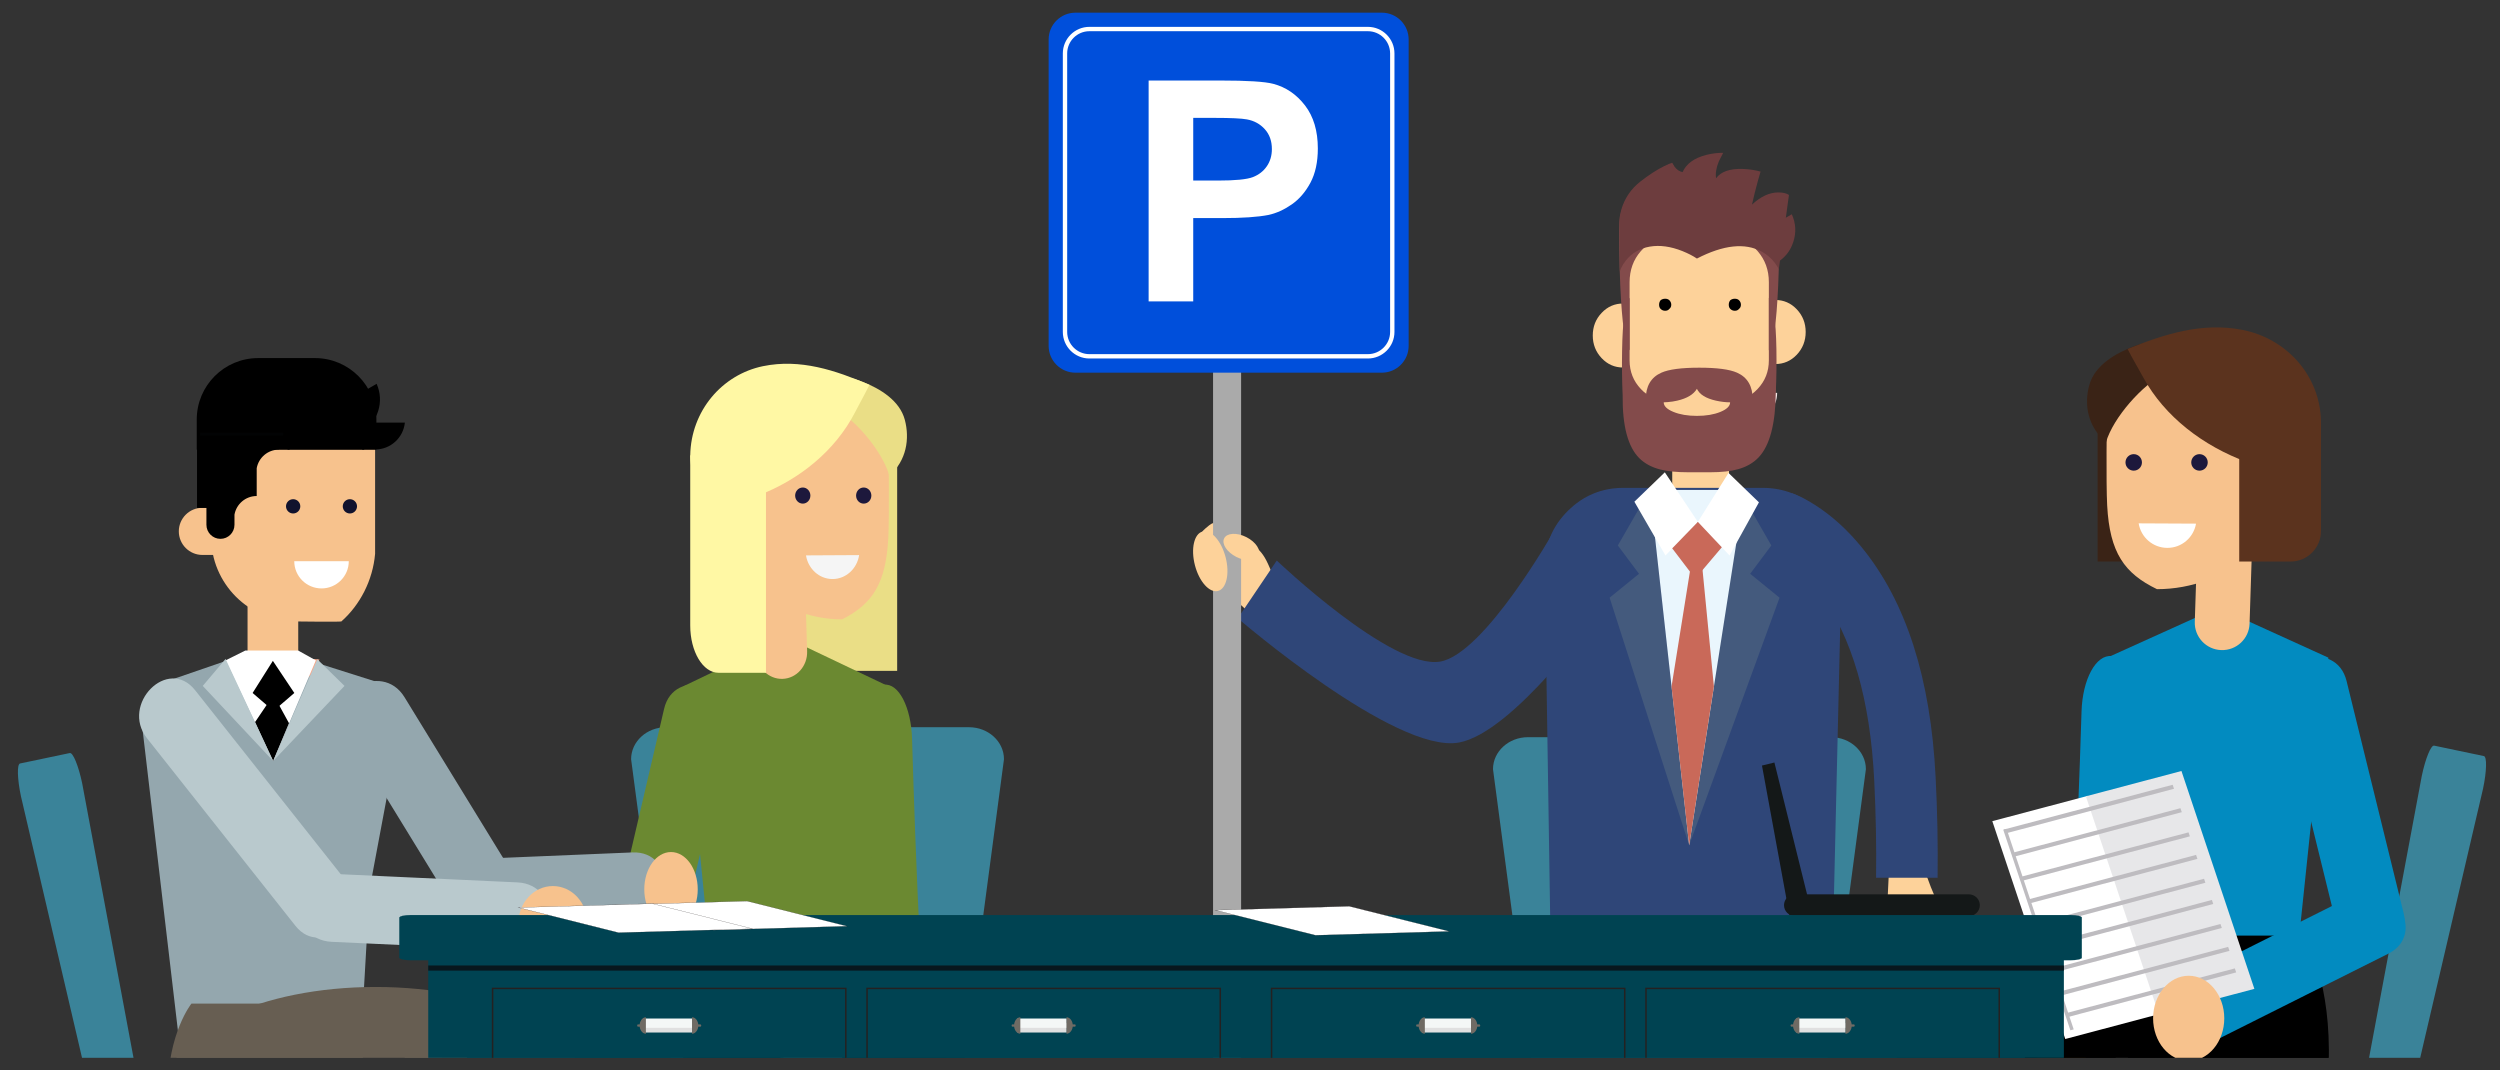 <?xml version="1.0" encoding="utf-8"?>
<!-- Generator: Adobe Illustrator 15.1.0, SVG Export Plug-In . SVG Version: 6.00 Build 0)  -->
<!DOCTYPE svg PUBLIC "-//W3C//DTD SVG 1.1//EN" "http://www.w3.org/Graphics/SVG/1.1/DTD/svg11.dtd">
<svg version="1.1" id="Layer_1" xmlns="http://www.w3.org/2000/svg" xmlns:xlink="http://www.w3.org/1999/xlink" x="0px" y="0px"
	 width="1149px" height="492px" viewBox="0 0 1149 492" enable-background="new 0 0 1149 492" xml:space="preserve">
<rect x="0" y="0" width="1149" height="492" fill="#333333" stroke="none"/>
<g>
	<defs>
		<rect id="SVGID_1_" x="-39.429" y="-10" width="1200.041" height="496.17"/>
	</defs>
	<clipPath id="SVGID_2_">
		<use xlink:href="#SVGID_1_"  overflow="visible"/>
	</clipPath>
	<g clip-path="url(#SVGID_2_)">
		<g>
			<path fill="#5A6D77" d="M696.045,692.016c-0.587-7.308-6.71-13.062-14.169-13.062c-7.465,0-13.584,5.754-14.162,13.062H696.045z"
				/>
			<g>
				<rect x="694.097" y="537.951" fill="#5A6D77" width="159.568" height="9.955"/>
				<path fill="#3A8399" d="M861.189,529.656c0,4.578-4.29,8.295-9.563,8.295H694.637c-5.291,0-9.571-3.717-9.571-8.295l0,0
					c0-4.582,4.28-8.288,9.571-8.288h156.989C856.899,521.368,861.189,525.074,861.189,529.656L861.189,529.656z"/>
				<path fill="#5A6D77" d="M690.542,686.112c-0.483,3.074-3.355,5.184-6.437,4.703l0,0c-3.066-0.471-5.161-3.345-4.696-6.424
					l21.085-136.698c0.474-3.069,3.359-5.174,6.419-4.7l0,0c3.072,0.474,5.184,3.348,4.692,6.418L690.542,686.112z"/>
				<path fill="#5A6D77" d="M853.203,686.112c0.474,3.074,3.35,5.184,6.423,4.703l0,0c3.065-0.471,5.177-3.345,4.699-6.424
					l-21.09-136.698c-0.463-3.069-3.348-5.174-6.411-4.7l0,0c-3.088,0.474-5.196,3.348-4.709,6.418L853.203,686.112z"/>
			</g>
			<path fill="#5A6D77" d="M846.221,692.016c0.587-7.308,6.702-13.062,14.162-13.062c7.457,0,13.577,5.754,14.167,13.062H846.221z"
				/>
			<path fill="#3A8399" d="M841.473,338.812h-69.518h-0.178h-69.513c-8.877,0-16.082,6.583-16.082,14.713l20.284,152.87
				c0,8.118,7.207,14.694,16.088,14.694h49.223h0.178h49.226c8.891,0,16.081-6.576,16.081-14.694l20.304-152.87
				C857.565,345.395,850.361,338.812,841.473,338.812z"/>
		</g>
		<g>
			<rect x="712.737" y="439.537" fill-rule="evenodd" clip-rule="evenodd" fill="#445A7D" width="129.48" height="26.273"/>
			<path fill-rule="evenodd" clip-rule="evenodd" d="M825.831,586.07c2.018,2.155,2.988,4.736,2.907,7.734l-0.929,76.785
				c-0.076,2.998-1.123,5.58-3.144,7.733c-2.018,2.079-4.458,3.118-7.324,3.118c-2.873-0.078-5.28-1.197-7.218-3.349
				c-2.018-2.153-3.024-4.733-3.024-7.735l1.046-76.781c0-3.001,1.049-5.545,3.146-7.62c2.012-2.155,4.457-3.232,7.325-3.232
				C821.489,582.801,823.894,583.918,825.831,586.07z"/>
			<path fill-rule="evenodd" clip-rule="evenodd" fill="#445A7D" d="M833.413,395.676l-3.378,263.943l-40.368-0.461l3.377-263.948
				c0.075-4.849,1.744-8.965,5.002-12.352c3.259-3.391,7.133-5.043,11.637-4.964l7.442,0.113c4.577,0.076,8.454,1.847,11.637,5.311
				C831.939,386.785,833.49,390.903,833.413,395.676z"/>
			<path fill-rule="evenodd" clip-rule="evenodd" fill="#F7A485" d="M762.796,225.83c6.668-0.617,12.875-0.923,18.612-0.923
				l21.64,1.155c-1.395,4.229-3.916,7.694-7.56,10.388c-3.724,2.695-7.875,4.045-12.453,4.045c-4.729,0-8.955-1.384-12.68-4.156
				C766.709,233.641,764.192,230.141,762.796,225.83z"/>
			<path fill-rule="evenodd" clip-rule="evenodd" fill="#3F5272" d="M729.056,350.759h104.592v50.228
				c0,8.696-3.103,16.124-9.309,22.285c-6.204,6.158-13.69,9.232-22.455,9.232h-41.068c-8.764,0-16.248-3.074-22.456-9.232
				c-6.205-6.161-9.304-13.589-9.304-22.285V350.759z"/>
			<path fill-rule="evenodd" clip-rule="evenodd" fill="#445A7D" d="M755.23,432.046c-7.52-1.308-13.723-4.853-18.612-10.624
				c-5.045-5.928-7.563-12.736-7.563-20.436v-50.228h52.353v50.228c0,7.699-2.48,14.508-7.44,20.436
				C768.995,427.193,762.756,430.738,755.23,432.046z"/>
			<g>
				<g>
					<path fill-rule="evenodd" clip-rule="evenodd" fill="#F7A485" d="M781.408,175.144c3.258,0,6.048,1.151,8.375,3.463
						c2.253,2.23,3.377,4.962,3.377,8.197v39.259l-4.771,11.777l-18.847-11.777v-39.259c0-3.235,1.161-5.967,3.486-8.197
						C775.281,176.295,778.072,175.144,781.408,175.144z"/>
				</g>
			</g>
			<g>
				<path fill-rule="evenodd" clip-rule="evenodd" fill="#10122D" d="M817.244,158.515c-0.933,0-1.71-0.31-2.33-0.922
					c-0.699-0.693-1.043-1.504-1.043-2.424c0-0.925,0.344-1.691,1.043-2.313c0.62-0.612,1.397-0.921,2.33-0.921
					c0.931,0,1.745,0.309,2.441,0.921c0.619,0.622,0.929,1.389,0.929,2.313c0,0.92-0.31,1.73-0.929,2.424
					C818.989,158.205,818.175,158.515,817.244,158.515z"/>
				<path fill-rule="evenodd" clip-rule="evenodd" fill="#10122D" d="M790.832,158.515c-0.931,0-1.705-0.31-2.327-0.922
					c-0.702-0.693-1.049-1.504-1.049-2.424c0-0.925,0.347-1.691,1.049-2.313c0.622-0.612,1.396-0.921,2.327-0.921
					c0.933,0,1.705,0.309,2.328,0.921c0.618,0.622,0.932,1.389,0.932,2.313c0,0.92-0.313,1.73-0.932,2.424
					C792.537,158.205,791.765,158.515,790.832,158.515z"/>
			</g>
			<path fill-rule="evenodd" clip-rule="evenodd" fill="#F4E6E6" d="M816.776,180.567c0,3.468-1.242,6.431-3.727,8.891
				c-2.477,2.466-5.504,3.696-9.072,3.696c-3.491,0-6.474-1.23-8.957-3.696c-2.483-2.46-3.723-5.423-3.723-8.891H816.776z"/>
			<path fill-rule="evenodd" clip-rule="evenodd" d="M757.274,585.377c1.936,2.234,2.83,4.85,2.671,7.853
				c-1.547,34.021-2.828,59.538-3.838,76.553c-0.151,3.002-1.319,5.495-3.485,7.503c-2.099,2-4.578,2.926-7.451,2.771
				c-2.865-0.153-5.233-1.348-7.093-3.578c-1.865-2.235-2.72-4.85-2.564-7.854c1.247-21.32,2.486-46.762,3.73-76.316
				c0.148-2.93,1.274-5.43,3.367-7.507c2.172-1.999,4.656-2.961,7.446-2.887C752.929,582.07,755.335,583.224,757.274,585.377z"/>
			<path fill-rule="evenodd" clip-rule="evenodd" fill="#445A7D" d="M770.005,395.788c-2.328,102.227-5.463,190.052-9.422,263.484
				l-40.254-2.194c3.877-73.2,6.983-160.568,9.31-262.1c0.156-4.77,1.858-8.812,5.114-12.12c3.257-3.391,7.176-5.043,11.753-4.964
				l7.328,0.113c4.577,0.158,8.455,1.962,11.634,5.426C768.648,386.899,770.161,391.018,770.005,395.788z"/>
			<path fill-rule="evenodd" clip-rule="evenodd" fill="none" stroke="#1B181D" stroke-width="1.35" d="M745.226,358.838v16.977
				c0,4.466-1.589,8.236-4.771,11.314c-3.102,3.158-6.899,4.73-11.398,4.73"/>
			
				<line fill-rule="evenodd" clip-rule="evenodd" fill="none" stroke="#1B181D" stroke-width="1.35" x1="729.056" y1="358.838" x2="833.647" y2="358.838"/>
			
				<line fill-rule="evenodd" clip-rule="evenodd" fill="none" stroke="#445A7D" stroke-width="1.35" x1="792.573" y1="439.204" x2="809.563" y2="439.549"/>
			<path fill-rule="evenodd" clip-rule="evenodd" fill="#6D3D3E" d="M803.738,109.906l19.776-11.431
				c1.863,4.154,2.095,8.391,0.696,12.7c-1.393,4.313-4.07,7.582-8.028,9.816L803.738,109.906z"/>
			<path fill-rule="evenodd" clip-rule="evenodd" fill="#FDD29A" d="M772.372,231.09c-2.544-2.539-3.814-5.598-3.814-9.17v-18.26
				h26.082v18.26c0,3.59-1.273,6.645-3.813,9.17c-2.545,2.522-5.624,3.788-9.242,3.788
				C777.984,234.878,774.917,233.612,772.372,231.09z"/>
			<path fill-rule="evenodd" clip-rule="evenodd" fill="#FDD29A" d="M745.978,139.494c3.84,0,7.117,1.437,9.834,4.306
				c2.712,2.864,4.077,6.331,4.077,10.402c0,4.05-1.365,7.522-4.077,10.405c-2.717,2.872-5.994,4.303-9.834,4.303
				c-3.858,0-7.149-1.431-9.86-4.303c-2.724-2.883-4.08-6.355-4.08-10.405c0-4.071,1.356-7.538,4.08-10.402
				C738.828,140.931,742.119,139.494,745.978,139.494z"/>
			<path fill-rule="evenodd" clip-rule="evenodd" fill="#FDD29A" d="M806.136,95.45c6.511,5.145,9.765,12.105,9.765,20.861v63.033
				c0,9.065-3.254,16.828-9.765,23.284c-6.502,6.439-14.325,9.658-23.461,9.658h-2.467c-9.117,0-16.929-3.219-23.437-9.658
				c-6.503-6.456-9.758-14.219-9.758-23.284v-63.033c0-8.756,3.255-15.716,9.758-20.861c6.11-4.842,13.924-7.263,23.437-7.263h2.467
				C792.192,88.187,800.009,90.608,806.136,95.45z"/>
			<path fill-rule="evenodd" clip-rule="evenodd" fill="#FDD29A" d="M825.815,142.172c2.713,2.888,4.073,6.353,4.073,10.408
				c0,4.066-1.36,7.547-4.073,10.435c-2.721,2.867-6.007,4.298-9.864,4.298c-3.843,0-7.122-1.431-9.837-4.298
				c-2.72-2.888-4.078-6.368-4.078-10.435c0-4.056,1.358-7.521,4.078-10.408c2.715-2.867,5.994-4.303,9.837-4.303
				C819.809,137.869,823.095,139.305,825.815,142.172z"/>
			<path fill-rule="evenodd" clip-rule="evenodd" fill="#834B4B" d="M748.96,165.639c0,5.119,1.729,9.506,5.192,13.16
				c3.443,3.643,7.586,5.462,12.43,5.462h28.758c4.846,0,8.988-1.819,12.435-5.462c3.46-3.654,5.191-8.041,5.191-13.16v-28.77
				c2.075,2.226,3.236,10.113,3.475,23.641c0.104,6.773,0.012,13.312-0.284,19.635c-0.118,14.628-2.76,24.655-7.912,30.081
				c-2.427,2.543-5.557,4.347-9.398,5.412c-3.339,0.941-7.598,1.414-12.77,1.414h-10.228c-5.223,0-9.504-0.428-12.844-1.289
				c-3.912-1.01-7.087-2.72-9.528-5.127c-5.274-5.202-7.845-14.835-7.708-28.895c-0.293-6.582-0.379-13.39-0.258-20.43
				c0.223-14.063,1.374-22.217,3.449-24.443V165.639z"/>
			<path fill-rule="evenodd" clip-rule="evenodd" fill="#834B4B" d="M803.023,94.933c3.895-0.533,6.548-0.744,7.966-0.644
				c2.322,0.168,4.001,1.064,5.036,2.677c1.181,1.841,1.768,4.877,1.768,9.12l-0.054,7.779c-0.085,6.25-0.249,12.088-0.494,17.514
				c-0.775,17.345-2.204,27.227-4.279,29.646v-31.316c0-5.584-1.731-10.359-5.191-14.323c-3.446-3.964-7.589-5.951-12.435-5.951
				h-28.758c-4.844,0-8.986,1.987-12.43,5.951c-3.463,3.963-5.192,8.739-5.192,14.323v31.316
				c-2.075-2.419-3.501-12.301-4.282-29.646c-0.244-5.425-0.409-11.264-0.491-17.514l-0.055-7.779c0-8.451,2.215-14.46,6.649-18.032
				c3.87-3.107,9.955-4.658,18.245-4.658l23.54,12.439C795.228,95.835,798.717,95.531,803.023,94.933z"/>
			<path fill-rule="evenodd" clip-rule="evenodd" fill="#834B4B" d="M763.576,171.282c3.42-1.529,9.216-2.294,17.388-2.294
				c8.166,0,13.96,0.765,17.386,2.294c4.795,2.124,7.193,6.23,7.193,12.309c0,6.716-2.398,12.447-7.193,17.182
				c-4.81,4.739-10.602,7.107-17.386,7.107s-12.579-2.368-17.388-7.107c-4.793-4.734-7.191-10.466-7.191-17.182
				C756.385,177.513,758.783,173.406,763.576,171.282z"/>
			<path fill-rule="evenodd" clip-rule="evenodd" fill="#FDD29A" d="M788.62,184.134c2.301,0.514,4.481,0.773,6.539,0.773
				c0,1.715-1.485,3.184-4.464,4.401c-2.979,1.225-6.577,1.83-10.796,1.83c-4.225,0-7.823-0.605-10.796-1.83
				c-2.977-1.218-4.465-2.687-4.465-4.401l1.87-0.104c1.518-0.117,2.972-0.344,4.358-0.669c4.482-1.032,7.493-2.843,9.032-5.435
				C781.123,181.291,784.031,183.102,788.62,184.134z"/>
			<path fill-rule="evenodd" clip-rule="evenodd" fill="#6D3D3E" d="M822.203,89.575l-4.672,34.234
				c-0.349-0.842-0.933-1.816-1.762-2.911c-1.663-2.199-3.686-3.95-6.076-5.258c-7.683-4.171-17.613-3.105-29.794,3.192
				c-1.784-1.217-4.018-2.366-6.697-3.447c-5.4-2.149-10.39-2.824-14.978-2.036c-4.566,0.787-8.235,2.929-11.003,6.415
				c-0.864,1.096-1.59,2.267-2.182,3.502c-0.273,0.613-0.475,1.125-0.596,1.519l-0.229-21.531c-0.124-1.94,0.186-4.223,0.93-6.853
				c1.509-5.255,4.448-9.593,8.826-13.006c3.854-3.011,7.448-5.336,10.769-6.983c1.664-0.84,2.935-1.377,3.818-1.6l1.088,1.855
				c1.003,1.309,2.225,2.124,3.66,2.448c1.696-3.845,5.31-6.481,10.847-7.904c2.771-0.708,5.377-1.022,7.815-0.958l-1.971,3.866
				c-1.228,3.019-1.657,5.624-1.274,7.805c2.198-3.041,6.264-4.465,12.198-4.279c2.959,0.104,5.704,0.509,8.227,1.212l-1.271,4.457
				c-1.004,3.656-1.896,7.228-2.67,10.716c4.051-3.744,8.094-5.61,12.144-5.591C819.375,88.44,820.996,88.819,822.203,89.575z"/>
			<path fill-rule="evenodd" clip-rule="evenodd" d="M767.232,141.967c-0.463,0.583-1.104,0.864-1.917,0.864
				c-0.813,0-1.511-0.281-2.101-0.864c-0.459-0.457-0.694-1.094-0.694-1.904c0-0.805,0.235-1.495,0.694-2.076
				c0.59-0.461,1.287-0.688,2.101-0.688c0.813,0,1.454,0.228,1.917,0.688c0.584,0.581,0.879,1.271,0.879,2.076
				C768.111,140.873,767.816,141.51,767.232,141.967z"/>
			<path fill-rule="evenodd" clip-rule="evenodd" d="M799.252,141.967c-0.465,0.583-1.106,0.864-1.916,0.864
				c-0.817,0-1.514-0.281-2.095-0.864c-0.467-0.457-0.699-1.094-0.699-1.904c0-0.805,0.232-1.495,0.699-2.076
				c0.581-0.461,1.277-0.688,2.095-0.688c0.81,0,1.451,0.228,1.916,0.688c0.586,0.581,0.875,1.271,0.875,2.076
				C800.127,140.873,799.838,141.51,799.252,141.967z"/>
			<path fill-rule="evenodd" clip-rule="evenodd" fill="#FDD29A" d="M868.141,400.623l-0.695,14.551
				c-0.155,4.389,0.541,7.62,2.095,9.697l0.696,1.042c2.173,2.844,3.683,6.002,4.537,9.465l0.698,2.658
				c0.387,1.384,1.319,2.461,2.792,3.228c1.396,0.771,2.909,0.966,4.539,0.581l1.862-0.464c1.627-0.384,3.215-1.23,4.77-2.536
				c1.476-1.311,2.479-2.697,3.021-4.157l2.56-7.158c0.465-1.466,0.548-3.119,0.232-4.964c-0.232-1.852-0.811-3.389-1.743-4.62
				l-3.487-4.618c-1.167-1.619-3.453-7.466-6.866-17.552L868.141,400.623z"/>
			<g>
				<path fill-rule="evenodd" clip-rule="evenodd" fill="#2F4678" d="M720.608,234.773c7.092-7.04,15.644-10.562,25.644-10.562
					h63.685c10.12,0,18.732,3.521,25.829,10.562c7.092,7.044,10.642,15.527,10.642,25.452l-4.196,180.154H712.754l-2.793-180.154
					C709.961,250.301,713.506,241.817,720.608,234.773z"/>
				<polygon fill-rule="evenodd" clip-rule="evenodd" fill="#445A7D" points="753.281,263.716 743.556,250.698 758.219,225.17 
					776.336,388.514 739.783,274.695 				"/>
				<polygon fill-rule="evenodd" clip-rule="evenodd" fill="#445A7D" points="804.376,263.716 817.875,274.695 776.336,388.514 
					799.438,225.17 814.101,250.698 				"/>
				<polygon fill-rule="evenodd" clip-rule="evenodd" fill="#EAF6FD" points="758.219,225.17 801.823,225.17 776.336,388.514 				
					"/>
				<polygon fill-rule="evenodd" clip-rule="evenodd" fill="#FFFFFF" points="765.157,217.077 780.336,239.864 765.448,255.305 
					751.161,230.588 				"/>
				<polygon fill-rule="evenodd" clip-rule="evenodd" fill="#FFFFFF" points="794.42,217.362 808.407,230.876 794.915,255.305 
					780.336,239.864 				"/>
				<polygon fill-rule="evenodd" clip-rule="evenodd" fill="#C96959" points="780.336,239.864 787.711,315.514 776.336,388.514 
					768.23,315.572 				"/>
				<polygon fill-rule="evenodd" clip-rule="evenodd" fill="#C96959" points="780.336,239.864 791.344,251.532 779.146,265.934 
					768.551,252.021 				"/>
				<g>
					<path fill-rule="evenodd" clip-rule="evenodd" fill="#2F4678" d="M834.115,232.045c-4.162-2.651-7.702-4.445-10.625-5.39
						l-8.943,26.591c1.881,0.73,4.171,2.076,6.884,4.034c5.395,3.899,10.418,9.031,15.065,15.413
						c14.765,20.261,23.07,48.951,24.906,86.076c0.754,15.401,1.036,30.287,0.843,44.65h28.275
						c0.193-15.073-0.105-30.407-0.898-46.004c-2.266-45.784-13.653-81.152-34.167-106.099
						C848.932,243.363,841.819,236.943,834.115,232.045z"/>
				</g>
			</g>
			<path fill-rule="evenodd" clip-rule="evenodd" d="M711.474,673.127l0.229,20.094h47.818v-18.938c0-2.771-1.009-5.156-3.024-7.16
				c-2.018-1.999-4.424-3.001-7.215-3.001h-27.69c-0.311,2.54-1.434,4.699-3.376,6.469
				C716.355,672.279,714.106,673.127,711.474,673.127z"/>
			<path fill-rule="evenodd" clip-rule="evenodd" d="M697.619,686.062v7.159h31.764v-7.159c0-3.542-1.283-6.581-3.842-9.125
				c-2.484-2.54-5.505-3.81-9.07-3.81h-5.818c-3.646,0-6.711,1.27-9.193,3.81C698.899,679.48,697.619,682.52,697.619,686.062z"/>
			<path fill-rule="evenodd" clip-rule="evenodd" d="M750.215,677.055c-2.486,2.465-3.729,5.465-3.729,9.007v7.159h13.035v-18.938
				l-0.117-1.155C755.839,673.21,752.773,674.517,750.215,677.055z"/>
			<path fill-rule="evenodd" clip-rule="evenodd" d="M740.094,664.815v-2.312c0-1.613-0.624-3.003-1.864-4.151
				c-1.166-1.234-2.558-1.849-4.193-1.849h-6.395c-1.707,0-3.141,0.614-4.304,1.849c-1.163,1.148-1.746,2.538-1.746,4.151v2.312
				H740.094z"/>
			<rect x="695.767" y="686.522" fill-rule="evenodd" clip-rule="evenodd" width="63.755" height="6.698"/>
			<path fill-rule="evenodd" clip-rule="evenodd" d="M818.507,664.121h-27.693c-0.23,2.54-1.316,4.699-3.254,6.469
				c-1.942,1.689-4.229,2.537-6.86,2.537l0.229,20.094h47.814v-18.938c0-2.771-1.01-5.156-3.021-7.16
				C823.782,665.123,821.377,664.121,818.507,664.121z"/>
			<path fill-rule="evenodd" clip-rule="evenodd" d="M764.986,686.062v7.159h31.88v-7.159c0-3.542-1.278-6.581-3.84-9.125
				c-2.56-2.54-5.621-3.81-9.19-3.81h-5.819c-3.645,0-6.707,1.27-9.19,3.81C766.266,679.48,764.986,682.52,764.986,686.062z"/>
			<path fill-rule="evenodd" clip-rule="evenodd" d="M828.63,673.127c-3.57,0.083-6.635,1.39-9.195,3.928
				c-2.479,2.465-3.722,5.465-3.722,9.007v7.159h13.03v-18.938L828.63,673.127z"/>
			<path fill-rule="evenodd" clip-rule="evenodd" d="M809.313,664.815v-2.312c0-1.613-0.577-3.003-1.74-4.151
				c-1.166-1.234-2.603-1.849-4.309-1.849h-6.398c-1.625,0-3.065,0.614-4.306,1.849c-1.164,1.148-1.747,2.538-1.747,4.151v2.312
				H809.313z"/>
			<rect x="764.986" y="686.522" fill-rule="evenodd" clip-rule="evenodd" width="63.757" height="6.698"/>
			
				<line fill-rule="evenodd" clip-rule="evenodd" stroke="#030305" stroke-width="1.35" stroke-linecap="round" x1="800.127" y1="666.544" x2="791.048" y2="666.544"/>
			
				<line fill-rule="evenodd" clip-rule="evenodd" stroke="#030305" stroke-width="1.35" stroke-linecap="round" x1="796.866" y1="671.512" x2="787.79" y2="671.512"/>
			
				<line fill-rule="evenodd" clip-rule="evenodd" stroke="#030305" stroke-width="1.35" stroke-linecap="round" x1="730.088" y1="666.544" x2="721.01" y2="666.544"/>
			
				<line fill-rule="evenodd" clip-rule="evenodd" stroke="#030305" stroke-width="1.35" stroke-linecap="round" x1="726.831" y1="671.512" x2="717.75" y2="671.512"/>
			<g>
				<path fill-rule="evenodd" clip-rule="evenodd" fill="#FDD29A" d="M588.826,272.836l-6.099-13.772
					c-1.897-4.127-4.063-6.793-6.511-8.003l-1.149-0.64c-3.386-1.635-6.298-3.855-8.721-6.669l-1.899-2.13
					c-1.018-1.098-2.405-1.664-4.165-1.702c-1.688-0.068-3.217,0.446-4.593,1.553l-1.557,1.289c-1.375,1.099-2.494,2.616-3.361,4.54
					c-0.797,1.889-1.109,3.634-0.95,5.238l0.898,7.792c0.23,1.568,0.933,3.136,2.083,4.7c1.082,1.602,2.351,2.755,3.809,3.463
					l5.477,2.663c1.859,0.964,6.757,5.315,14.701,13.07L588.826,272.836z"/>
				<path fill-rule="evenodd" clip-rule="evenodd" fill="#2F4678" d="M568.896,284.169L586.8,257.63
					c0,0,52.774,50.309,75.128,46.431c20.477-3.547,52.545-60.502,52.545-60.502l20.153,38.343c0,0-39.091,54.874-64.148,59.38
					C641.298,346.528,568.896,284.169,568.896,284.169z"/>
			</g>
			<rect x="557.521" y="82.823" fill-rule="evenodd" clip-rule="evenodd" fill="#AAAAAA" width="12.892" height="409.944"/>
			
				<ellipse transform="matrix(0.892 0.452 -0.452 0.892 175.528 -230.798)" fill-rule="evenodd" clip-rule="evenodd" fill="#FDD29A" cx="570.325" cy="251.601" rx="8.865" ry="5.103"/>
			
				<ellipse transform="matrix(0.968 -0.251 0.251 0.968 -46.934 147.925)" fill-rule="evenodd" clip-rule="evenodd" fill="#FDD29A" cx="556.24" cy="257.893" rx="7.289" ry="14.109"/>
			<g>
				<g>
					<path fill-rule="evenodd" clip-rule="evenodd" fill="#004FDB" d="M647.414,158.952c0,6.813-5.521,12.334-12.332,12.334H494.286
						c-6.811,0-12.333-5.521-12.333-12.334V18.157c0-6.812,5.521-12.333,12.333-12.333h140.796c6.811,0,12.332,5.521,12.332,12.333
						V158.952z"/>
				</g>
				<g>
					<path fill="#FFFFFF" d="M628.682,164.764H500.685c-6.733,0-12.21-5.477-12.21-12.209V24.556c0-6.733,5.478-12.211,12.21-12.211
						h127.997c6.733,0,12.212,5.478,12.212,12.211v127.999C640.894,159.287,635.415,164.764,628.682,164.764z M500.685,14.345
						c-5.63,0-10.21,4.581-10.21,10.211v127.999c0,5.629,4.581,10.209,10.21,10.209h127.997c5.631,0,10.212-4.58,10.212-10.209
						V24.556c0-5.63-4.581-10.211-10.212-10.211H500.685z"/>
				</g>
				<g>
					<path fill="#FFFFFF" d="M527.91,138.527V37.006h32.894c12.464,0,20.589,0.509,24.375,1.523
						c5.817,1.523,10.688,4.837,14.612,9.938c3.923,5.102,5.886,11.692,5.886,19.771c0,6.232-1.132,11.473-3.393,15.72
						c-2.263,4.248-5.137,7.583-8.622,10.007c-3.486,2.424-7.028,4.028-10.63,4.813c-4.894,0.969-11.98,1.454-21.26,1.454h-13.365
						v38.295H527.91z M548.408,54.181v28.808h11.219c8.078,0,13.479-0.53,16.204-1.593c2.724-1.062,4.858-2.724,6.406-4.986
						c1.546-2.261,2.319-4.893,2.319-7.895c0-3.693-1.085-6.74-3.255-9.141c-2.17-2.4-4.916-3.901-8.24-4.501
						c-2.448-0.461-7.364-0.692-14.75-0.692H548.408z"/>
				</g>
			</g>
		</g>
		<g>
			<path fill="#5A6D77" d="M299.919,687.431c-0.598-7.31-6.708-13.064-14.169-13.064c-7.46,0-13.583,5.755-14.167,13.064H299.919z"
				/>
			<g>
				<rect x="297.968" y="533.363" fill="#5A6D77" width="159.567" height="9.956"/>
				<path fill="#3A8399" d="M465.064,525.072c0,4.576-4.282,8.291-9.57,8.291H298.507c-5.283,0-9.568-3.715-9.568-8.291l0,0
					c0-4.58,4.285-8.292,9.568-8.292h156.987C460.782,516.78,465.064,520.492,465.064,525.072L465.064,525.072z"/>
				<path fill="#5A6D77" d="M294.407,681.525c-0.474,3.074-3.349,5.184-6.425,4.707l0,0c-3.077-0.474-5.174-3.347-4.702-6.428
					l21.089-136.693c0.474-3.072,3.349-5.178,6.426-4.703l0,0c3.066,0.474,5.171,3.346,4.701,6.417L294.407,681.525z"/>
				<path fill="#5A6D77" d="M457.074,681.525c0.472,3.074,3.334,5.184,6.413,4.707l0,0c3.08-0.474,5.185-3.347,4.702-6.428
					l-21.078-136.693c-0.476-3.072-3.348-5.178-6.426-4.703l0,0c-3.064,0.474-5.172,3.346-4.699,6.417L457.074,681.525z"/>
			</g>
			<path fill="#5A6D77" d="M450.097,687.431c0.586-7.31,6.697-13.064,14.154-13.064c7.464,0,13.586,5.755,14.16,13.064H450.097z"/>
			<path fill="#3A8399" d="M445.341,334.228H375.83h-0.18h-69.52c-8.883,0-16.076,6.581-16.076,14.711l20.291,152.87
				c0,8.117,7.202,14.696,16.083,14.696h49.223h0.18h49.222c8.881,0,16.083-6.579,16.083-14.696l20.29-152.87
				C461.426,340.809,454.222,334.228,445.341,334.228z"/>
		</g>
		<g>
			<path fill="#5A6D77" d="M47.942,689.01c-0.587-7.313-6.707-13.065-14.169-13.065c-7.461,0-13.583,5.753-14.167,13.065H47.942z"/>
			<g>
				<rect x="45.989" y="534.945" fill="#5A6D77" width="159.582" height="9.951"/>
				<path fill="#3A8399" d="M213.088,526.653c0,4.575-4.283,8.292-9.569,8.292H46.544c-5.298,0-9.57-3.717-9.57-8.292l0,0
					c0-4.587,4.271-8.291,9.57-8.291H203.52C208.806,518.362,213.088,522.066,213.088,526.653L213.088,526.653z"/>
				<path fill="#5A6D77" d="M42.431,683.107c-0.475,3.074-3.35,5.185-6.413,4.704l0,0c-3.078-0.477-5.186-3.347-4.702-6.416
					l21.076-136.7c0.474-3.077,3.348-5.179,6.425-4.713l0,0c3.078,0.475,5.186,3.365,4.702,6.425L42.431,683.107z"/>
				<path fill="#5A6D77" d="M205.099,683.107c0.472,3.074,3.346,5.185,6.413,4.704l0,0c3.077-0.477,5.184-3.347,4.711-6.416
					l-21.079-136.7c-0.473-3.077-3.36-5.179-6.436-4.713l0,0c-3.066,0.475-5.173,3.365-4.701,6.425L205.099,683.107z"/>
			</g>
			<path fill="#5A6D77" d="M198.12,689.01c0.587-7.313,6.695-13.065,14.158-13.065c7.471,0,13.58,5.753,14.167,13.065H198.12z"/>
			<path fill="#3A8399" d="M32.082,346.097l-11.418,2.398l-0.033,0.008l-11.407,2.391c-1.465,0.313-1.283,7.003,0.373,14.95
				l34.772,148.905c1.68,7.948,4.204,14.142,5.669,13.828l8.084-1.691l0.021-0.012l8.093-1.696
				c1.466-0.308,1.285-6.991-0.374-14.939L37.751,359.926C36.083,351.979,33.548,345.79,32.082,346.097z"/>
		</g>
		<g>
			<path fill="#5A6D77" d="M1102.877,685.604c0.598-7.311,6.711-13.063,14.181-13.063c7.449,0,13.569,5.753,14.159,13.063H1102.877z
				"/>
			<g>
				<rect x="945.261" y="531.537" fill="#5A6D77" width="159.567" height="9.955"/>
				<path fill="#3A8399" d="M937.73,523.245c0,4.578,4.292,8.292,9.563,8.292h156.988c5.288,0,9.574-3.714,9.574-8.292l0,0
					c0-4.58-4.286-8.292-9.574-8.292H947.294C942.022,514.953,937.73,518.665,937.73,523.245L937.73,523.245z"/>
				<path fill="#5A6D77" d="M1108.373,679.701c0.487,3.074,3.365,5.181,6.438,4.708l0,0c3.083-0.478,5.182-3.351,4.702-6.428
					l-21.077-136.694c-0.489-3.072-3.346-5.18-6.421-4.705l0,0c-3.083,0.475-5.188,3.345-4.714,6.418L1108.373,679.701z"/>
				<path fill="#5A6D77" d="M945.724,679.701c-0.478,3.074-3.35,5.181-6.415,4.708l0,0c-3.073-0.478-5.188-3.351-4.712-6.428
					l21.089-136.694c0.474-3.072,3.357-5.18,6.421-4.705l0,0c3.081,0.475,5.178,3.345,4.717,6.418L945.724,679.701z"/>
			</g>
			<path fill="#5A6D77" d="M952.711,685.604c-0.599-7.311-6.71-13.063-14.164-13.063c-7.468,0-13.589,5.753-14.173,13.063H952.711z"
				/>
			<path fill="#3A8399" d="M1118.735,342.692l11.42,2.403h0.022l11.417,2.397c1.465,0.306,1.298,6.994-0.374,14.943l-34.773,148.908
				c-1.662,7.952-4.199,14.133-5.656,13.827l-8.094-1.687l-0.022-0.017l-8.088-1.699c-1.454-0.305-1.287-6.986,0.371-14.935
				l28.111-150.314C1114.743,348.571,1117.279,342.385,1118.735,342.692z"/>
		</g>
		<g>
			<path fill="#141818" d="M819.933,416.024c0,2.759,2.253,5.001,5.023,5.001h79.95c2.764,0,5.021-2.242,5.021-5.001l0,0
				c0-2.752-2.258-4.986-5.021-4.986h-79.95C822.186,411.038,819.933,413.272,819.933,416.024L819.933,416.024z"/>
			<polygon fill="#141818" points="822.445,420.724 832.321,418.298 815.517,350.448 809.801,351.841 			"/>
		</g>
		<g>
			<path fill="#141818" d="M306.924,418.332c0,2.758-2.251,5.003-5.017,5.003h-79.957c-2.773,0-5.015-2.245-5.015-5.003l0,0
				c0-2.752,2.242-4.985,5.015-4.985h79.957C304.672,413.347,306.924,415.58,306.924,418.332L306.924,418.332z"/>
			<polygon fill="#141818" points="304.411,423.032 294.528,420.604 311.333,352.753 317.057,354.148 			"/>
		</g>
		<g>
			<path fill="#3A2316" d="M964.066,258.093h23.555c7.732,0,14.021-6.276,14.021-14.019v-50.446h-37.575V258.093z"/>
			<path fill="#F69320" d="M931.875,501.921c-1.039-3.103-0.471-7.92,1.236-10.703l3.317-5.384
				c1.725-2.779,6.416-19.873,6.416-19.873l14.774,4.279c0,0,0.499,6.249,0.921,16.062c0.144,3.271-0.149,8.104-1.836,10.896
				l-0.683,1.091c-1.688,2.801-3.642,7.703-4.332,10.901L931.875,501.921z"/>
			<g>
				<path fill="#028BC0" d="M976.146,477.068c0,0,2.307-36.513,3.926-73.141c1.697-36.599,2.779-73.273,2.779-73.273
					c0.439-15.282-5.088-28.313-12.313-29.12c-7.231-0.792-13.436,10.647-13.865,25.53c0,0-1.062,35.854-2.718,71.552
					c-1.575,35.731-3.813,71.233-3.813,71.233L976.146,477.068z"/>
			</g>
			<path fill="#F69320" d="M954.227,505.827c-0.274,3.593-3.387,6.289-6.983,6.031l-10.21-0.748
				c-3.587-0.273-6.287-3.387-6.013-6.97c0.259-3.596,3.384-6.289,6.967-6.026l10.213,0.739
				C951.8,499.122,954.483,502.252,954.227,505.827z"/>
			<path fill="#187D8F" d="M900.534,590.615c-0.018-6.587-5.144-11.904-11.443-11.887l0,0c-6.31,0.011-11.419,5.357-11.401,11.935
				l-3.334,83.793c0.016,6.571,5.146,11.891,11.454,11.88l0,0c6.308-0.017,11.406-5.36,11.391-11.938L900.534,590.615z"/>
			<path d="M868.621,662.372l2.967-175.077c-0.023-6.396,7.186-11.593,16.1-11.61l7.172-0.008
				c8.912-0.02,16.164,5.164,16.178,11.567l-2.953,175.061L868.621,662.372z"/>
			<polygon fill="#EBE5E1" points="908.057,649.256 868.599,649.35 868.599,644.503 908.043,644.395 			"/>
			<path d="M895.23,667.147h-30.623c-0.602,5.64-5.371,10.027-11.177,10.027l0.174,22.283h52.867v-21.056
				C906.472,672.188,901.442,667.147,895.23,667.147z"/>
			<path d="M871.191,699.458v-7.908c0-7.94-6.438-14.375-14.369-14.375h-6.436c-7.942,0-14.369,6.435-14.369,14.375v7.908H871.191z"
				/>
			<path d="M906.35,677.175c0.048,0.422,0.122,0.812,0.122,1.228v21.056h-14.399v-7.908
				C892.072,683.642,898.448,677.229,906.35,677.175z"/>
			<path d="M884.992,667.904v-2.578c0-3.692-2.988-6.678-6.667-6.678h-7.035c-3.687,0-6.674,2.985-6.674,6.678v2.578H884.992z"/>
			<rect x="836.018" y="691.987" width="70.454" height="7.471"/>
			
				<line fill="none" stroke="#020304" stroke-width="1.365" stroke-linecap="round" x1="873.955" y1="669.765" x2="864.001" y2="669.765"/>
			
				<line fill="none" stroke="#020304" stroke-width="1.365" stroke-linecap="round" x1="870.341" y1="675.322" x2="860.388" y2="675.322"/>
			<path fill="#3A2316" d="M1019.436,236.5c12.09-3.305,29.4-15.917,35.773-27.299c5.832,9.141,2.686,21.976-2.093,30.901
				c-4.847,9.049-12.659,11.678-22.223,13.063c-5.313,0.762-10.554,0.674-15.834-0.151L1019.436,236.5z"/>
			<path fill="#028BC0" d="M966.205,339.079l4.811-14.269l-2.287-22.686l50.698-22.926l50.693,23.064l-14.585,139.358l-78.184,8.1
				l0.146-60.524l-1.82-18.046C966.35,363.739,962.172,351.028,966.205,339.079z"/>
			<g>
				<path fill="#F7C28D" d="M1023.079,231.451c6.961,0.225,12.413,6.045,12.185,13.005l-1.365,42.151
					c-0.208,6.953-6.041,12.404-12.994,12.173c-6.954-0.221-12.412-6.039-12.183-12.995l1.373-42.133
					C1010.307,236.684,1016.124,231.232,1023.079,231.451z"/>
			</g>
			<path fill="#F7C28D" d="M991.356,270.783c32.494,0,58.593-24.023,58.523-47.227l-0.116-32.77
				c-0.022-7.248-1.889-14.063-5.159-20.007l-71.893,0.258c-2.87,5.965-4.426,12.792-4.399,20.045c0,0-0.415,30.93,0.145,41.217
				C969.627,254.108,976.389,263.528,991.356,270.783z"/>
			<g>
				<path fill="#FFFFFF" d="M1009.294,240.666c-1.089,6.356-6.593,11.186-13.25,11.138c-6.647-0.041-12.1-4.919-13.114-11.271
					L1009.294,240.666z"/>
			</g>
			<path fill="#3A2316" d="M994.913,171.572c-10.371,5.42-23.575,20.209-26.993,31.63c-8.535-7.229-10.146-17.393-7.657-26.315
				c2.514-9.054,12.137-14.578,20.604-17.778c4.711-1.777,9.541-2.776,14.546-3.145L994.913,171.572z"/>
			<path fill="#5B331E" d="M1061.361,217.375c2.957-9.036,5.447-18.515,5.359-23.747c-0.364-20.98-15.795-38.045-36.113-42.019
				c-18.494-3.607-35.854,1.935-52.777,8.776c2.287,4.473,4.821,8.7,7.228,13.111c9.767,17.928,27.545,31.557,47.752,38.9
				l0.014,4.921c0.005,3.994,3.257,7.216,7.252,7.209h12.03L1061.361,217.375z"/>
			<path fill="#1D183C" d="M1007.097,212.53c0,2.089,1.693,3.784,3.785,3.784c2.1,0,3.797-1.695,3.797-3.784
				c0-2.103-1.697-3.806-3.797-3.806C1008.79,208.725,1007.097,210.428,1007.097,212.53z"/>
			<path fill="#1D183C" d="M976.871,212.53c0,2.089,1.69,3.784,3.797,3.784c2.09,0,3.771-1.695,3.771-3.784
				c0-2.103-1.682-3.806-3.771-3.806C978.562,208.725,976.871,210.428,976.871,212.53z"/>
			<path fill="#F9AC8D" d="M1051.665,209.079c-6.485,0-11.756,5.265-11.756,11.744v11.761h11.756
				c6.495,0,11.746-5.257,11.746-11.761C1063.411,214.344,1058.16,209.079,1051.665,209.079z"/>
			<path fill="#187D8F" d="M965.441,589.159c-0.284-6.551-5.607-11.629-11.92-11.37l0,0c-6.296,0.256-11.197,5.797-10.908,12.352
				c1.204,27.844-0.961,55.682,0.618,83.524c0.378,6.567,5.786,11.58,12.092,11.212l0,0c6.291-0.382,11.088-5.976,10.717-12.506
				C964.466,644.668,966.632,616.917,965.441,589.159z"/>
			<path d="M930.51,662.26c-4.543-58.296-3.73-116.484-5.756-174.729c-0.202-6.387,6.913-11.687,15.869-11.806l7.207-0.097
				c8.949-0.116,26.712,11.688,26.712,11.688l-4.433,173.476L930.51,662.26z"/>
			<polygon fill="#D8D1BD" points="969.501,646.879 929.892,649.193 929.667,644.329 969.281,642.052 			"/>
			<path d="M963.521,667.143h-30.623c-0.604,5.645-5.375,10.021-11.171,10.021l0.175,22.288h52.865v-21.058
				C974.767,672.188,969.737,667.143,963.521,667.143z"/>
			<path d="M939.49,699.451v-7.913c0-7.938-6.441-14.375-14.377-14.375h-6.436c-7.941,0-14.367,6.438-14.367,14.375v7.913H939.49z"
				/>
			<path d="M974.646,677.175c0.043,0.416,0.121,0.806,0.121,1.219v21.058h-14.403v-7.913
				C960.363,683.63,966.748,677.225,974.646,677.175z"/>
			<path d="M953.285,667.9v-2.584c0-3.683-2.986-6.668-6.671-6.668h-7.036c-3.677,0-6.667,2.985-6.667,6.668v2.584H953.285z"/>
			<rect x="904.311" y="691.987" width="70.456" height="7.464"/>
			
				<line fill="none" stroke="#020304" stroke-width="1.365" stroke-linecap="round" x1="943.098" y1="669.765" x2="933.146" y2="669.765"/>
			
				<line fill="none" stroke="#020304" stroke-width="1.365" stroke-linecap="round" x1="939.49" y1="675.322" x2="929.524" y2="675.322"/>
			<path d="M977.83,482.521c0.006,18.159,13.397,32.894,29.905,32.894h32.722c16.519,0,30.072,2.041,29.899-32.894
				c-0.166-34.94-11.299-52.512-11.299-52.512H977.83V482.521z"/>
			<path fill="#5B331E" d="M1029.148,258.093h23.557c7.747,0,14.016-6.276,14.016-14.019v-50.446h-37.572V258.093z"/>
			<path d="M1070.12,487.553c0,24.957-34.844,39.8-98.406,32.404c-53.985-6.276-98.418-7.447-98.418-32.404
				c0-24.94,44.061-45.164,98.408-45.164C1026.058,442.389,1070.12,462.612,1070.12,487.553z"/>
			<g>
				<path fill="#028BC0" d="M1048.343,321.285c8.76,35.607,17.514,71.215,26.267,106.835c4.806,19.566,34.939,11.261,30.133-8.317
					c-8.745-35.615-17.503-71.218-26.263-106.831C1073.671,293.402,1043.535,301.701,1048.343,321.285L1048.343,321.285z"/>
			</g>
			<g>
				<path fill="#028BC0" d="M1081.926,411.308c-26.119,13.102-52.236,26.199-78.356,39.29c-18.021,9.037-2.19,35.998,15.766,26.995
					c26.123-13.099,52.239-26.191,78.354-39.286C1115.712,429.262,1099.881,402.308,1081.926,411.308L1081.926,411.308z"/>
			</g>
			<g>
				<polygon fill="#FFFFFF" points="993.117,465.879 949.191,477.529 915.666,377.404 959.598,365.76 				"/>
				<polygon fill="#E7E7E9" points="1036.11,454.479 992.196,466.131 958.67,365.993 1002.594,354.352 				"/>
				<polygon fill="#BEBCC0" points="953.085,473.121 951.543,473.526 920.682,381.333 922.211,380.917 				"/>
				<polygon fill="#BEBCC0" points="998.557,360.679 999.173,362.518 921.596,383.085 920.98,381.254 				"/>
				<polygon fill="#BEBCC0" points="1002.129,371.444 1002.747,373.283 925.177,393.858 924.552,392.034 				"/>
				<polygon fill="#BEBCC0" points="1005.841,382.545 1006.45,384.378 928.882,404.946 928.262,403.111 				"/>
				<polygon fill="#BEBCC0" points="1009.309,392.912 1009.93,394.747 932.353,415.322 931.74,413.482 				"/>
				<polygon fill="#BEBCC0" points="1012.981,403.881 1013.59,405.712 936.031,426.293 935.415,424.457 				"/>
				<polygon fill="#BEBCC0" points="1016.589,413.615 1017.206,415.456 939.637,436.031 939.021,434.18 				"/>
				<polygon fill="#BEBCC0" points="1020.527,424.657 1021.146,426.499 943.583,447.064 942.961,445.236 				"/>
				<polygon fill="#BEBCC0" points="1024.053,435.17 1024.672,437.02 947.089,457.586 946.484,455.748 				"/>
				<polygon fill="#BEBCC0" points="1027.132,445.072 1027.742,446.921 950.167,467.488 949.55,465.645 				"/>
			</g>
			<path fill="#F7C28D" d="M1022.276,468.016c0,10.806-7.319,19.566-16.358,19.566c-9.029,0-16.354-8.761-16.354-19.566
				c0-10.795,7.324-19.562,16.354-19.562C1014.957,448.454,1022.276,457.221,1022.276,468.016z"/>
		</g>
		<g>
			<path fill="#EADE86" d="M412.334,308.32h-29.398c-9.661,0-17.488-9.638-17.488-21.533v-77.474h46.887V308.32z"/>
			<path d="M442.158,510.366c0.948-3.013,0.436-7.713-1.157-10.441l-3.069-5.257c-1.582-2.72-5.94-19.401-5.94-19.401l-13.69,4.175
				c0,0-0.462,6.109-0.848,15.691c-0.124,3.192,0.138,7.913,1.708,10.631l0.623,1.071c1.574,2.728,3.375,7.522,4.018,10.643
				L442.158,510.366z"/>
			<g>
				<path fill="#6B8931" d="M401.137,486.104c0,0-2.132-35.657-3.631-71.42c-1.573-35.742-2.572-71.55-2.572-71.55
					c-0.41-14.929,4.714-27.655,11.4-28.436c6.711-0.787,12.447,10.395,12.851,24.92c0,0,0.978,35.022,2.507,69.873
					c1.468,34.897,3.542,69.564,3.542,69.564L401.137,486.104z"/>
			</g>
			<path d="M412.771,596.997c0.008-6.435,4.753-11.631,10.603-11.608l0,0c5.846,0.007,10.573,5.227,10.551,11.661l3.095,81.816
				c-0.02,6.422-4.771,11.61-10.613,11.6l0,0c-5.83-0.008-10.568-5.231-10.558-11.643L412.771,596.997z"/>
			<path d="M442.334,667.071l-2.744-170.967c0.012-6.253-6.668-11.333-14.918-11.343l-6.64-0.014
				c-8.264-0.015-14.97,5.046-14.992,11.294l2.738,170.964L442.334,667.071z"/>
			<rect x="405.811" y="649.563" transform="matrix(-1 -0.003 0.003 -1 846.454 1304.977)" width="36.542" height="4.742"/>
			<path d="M417.679,671.731h28.366c0.567,5.505,4.984,9.791,10.371,9.791l-0.178,21.758h-48.975v-20.56
				C407.264,676.653,411.931,671.731,417.679,671.731z"/>
			<path d="M439.958,703.28v-7.725c0-7.752,5.955-14.033,13.302-14.033h5.965c7.361,0,13.319,6.281,13.319,14.033v7.725H439.958z"/>
			<path d="M407.381,681.536c-0.047,0.397-0.117,0.779-0.117,1.185v20.56h13.343v-7.725
				C420.606,687.842,414.694,681.579,407.381,681.536z"/>
			<path d="M427.174,672.474v-2.524c0-3.592,2.761-6.519,6.167-6.519h6.521c3.413,0,6.183,2.927,6.183,6.519v2.524H427.174z"/>
			<rect x="407.264" y="696" width="65.281" height="7.28"/>
			<line stroke="#020304" stroke-width="1.365" stroke-linecap="round" x1="437.399" y1="674.292" x2="446.617" y2="674.292"/>
			<line stroke="#020304" stroke-width="1.365" stroke-linecap="round" x1="440.739" y1="679.71" x2="449.958" y2="679.71"/>
			<path fill="#3A2316" d="M361.038,251.169c-11.204-3.228-27.239-15.538-33.137-26.65c-5.398,8.925-2.498,21.461,1.93,30.179
				c4.499,8.844,11.73,11.405,20.593,12.764c4.926,0.747,9.776,0.654,14.67-0.145L361.038,251.169z"/>
			<path fill="#6B8931" d="M410.359,351.355l-4.471-13.934l2.117-22.167l-46.963-22.374l-46.96,22.524l13.51,136.086l72.434,7.911
				l-0.135-59.105l1.684-17.609C410.222,375.437,414.093,363.028,410.359,351.355z"/>
			<g>
				<path fill="#F7C28D" d="M357.667,246.257c-6.45,0.219-11.504,5.898-11.286,12.694l1.258,41.152
					c0.201,6.798,5.59,12.119,12.044,11.902c6.429-0.217,11.488-5.901,11.274-12.697l-1.259-41.154
					C369.493,251.364,364.094,246.043,357.667,246.257z"/>
			</g>
			<path fill="#F7C28D" d="M387.049,284.662c-30.095,0-54.286-23.458-54.213-46.115l0.106-32.005
				c0.019-7.077,1.747-13.73,4.77-19.542l66.608,0.265c2.656,5.817,4.096,12.482,4.079,19.563c0,0,0.38,30.204-0.128,40.257
				C407.187,268.369,400.919,277.582,387.049,284.662z"/>
			<g>
				<path fill="#F5F5F5" d="M370.431,255.259c1.017,6.2,6.111,10.907,12.265,10.866c6.165-0.035,11.214-4.805,12.166-11.004
					L370.431,255.259z"/>
			</g>
			<path fill="#EADE86" d="M383.756,187.769c9.608,5.313,21.834,19.74,25.005,30.896c7.908-7.057,9.402-16.988,7.096-25.709
				c-2.337-8.832-11.238-14.228-19.095-17.35c-4.36-1.733-8.833-2.711-13.47-3.062L383.756,187.769z"/>
			<path fill="#FFF8A4" d="M322.194,232.512c-2.734-8.832-5.049-18.1-4.964-23.198c0.337-20.485,14.642-37.153,33.455-41.025
				c17.141-3.525,33.215,1.88,48.902,8.566c-2.124,4.364-4.479,8.496-6.694,12.798c-9.054,17.517-25.521,30.828-44.245,37.986
				l-0.015,4.807c-0.009,3.902-3.021,7.057-6.725,7.042h-11.141L322.194,232.512z"/>
			<path fill="#1D183C" d="M372.456,227.777c0,2.032-1.56,3.689-3.492,3.689c-1.943,0-3.517-1.657-3.517-3.689
				c0-2.058,1.574-3.72,3.517-3.72C370.896,224.058,372.456,225.72,372.456,227.777z"/>
			<path fill="#1D183C" d="M400.479,227.777c0,2.032-1.572,3.689-3.525,3.689c-1.946,0-3.5-1.657-3.5-3.689
				c0-2.058,1.554-3.72,3.5-3.72C398.906,224.058,400.479,225.72,400.479,227.777z"/>
			<path fill="#F9AC8D" d="M331.176,224.401c6.009,0,10.894,5.135,10.894,11.477v11.47h-10.894c-6.014,0-10.884-5.128-10.884-11.47
				S325.162,224.401,331.176,224.401z"/>
			<path d="M335.592,595.573c0.27-6.393,5.198-11.361,11.041-11.099l0,0c5.843,0.257,10.379,5.65,10.106,12.057
				c-1.111,27.188,0.902,54.37-0.563,81.578c-0.354,6.406-5.374,11.298-11.205,10.933l0,0c-5.827-0.374-10.265-5.833-9.923-12.203
				C336.501,649.773,334.488,622.675,335.592,595.573z"/>
			<path d="M367.956,666.961c4.213-56.938,3.462-113.759,5.331-170.636c0.191-6.236-6.388-11.403-14.696-11.523l-6.679-0.093
				c-8.291-0.111-24.749,11.413-24.749,11.413l4.112,169.402L367.956,666.961z"/>
			<polygon points="331.836,651.932 368.53,654.19 368.739,649.452 332.042,647.231 			"/>
			<path d="M337.371,671.721h28.364c0.567,5.516,4.995,9.795,10.362,9.795l-0.154,21.764h-48.991v-20.568
				C326.952,676.653,331.625,671.721,337.371,671.721z"/>
			<path d="M359.646,703.279v-7.724c0-7.759,5.957-14.04,13.318-14.04h5.961c7.356,0,13.306,6.281,13.306,14.04v7.724H359.646z"/>
			<path d="M327.068,681.536c-0.038,0.393-0.116,0.777-0.116,1.175v20.568h13.349v-7.724
				C340.301,687.84,334.378,681.572,327.068,681.536z"/>
			<path d="M346.863,672.471v-2.525c0-3.588,2.764-6.515,6.185-6.515h6.508c3.41,0,6.175,2.927,6.175,6.515v2.525H346.863z"/>
			<rect x="326.952" y="696" width="65.279" height="7.279"/>
			<line stroke="#020304" stroke-width="1.365" stroke-linecap="round" x1="356.301" y1="674.292" x2="365.514" y2="674.292"/>
			<line stroke="#020304" stroke-width="1.365" stroke-linecap="round" x1="359.646" y1="679.71" x2="368.866" y2="679.71"/>
			<path d="M399.587,491.438c0,17.739-12.409,32.12-27.705,32.12h-30.322c-15.294,0-27.849,1.991-27.704-32.12
				c0.163-34.128,10.473-51.278,10.473-51.278h75.257V491.438z"/>
			<path fill="#FFF8A4" d="M352.037,309.209h-21.823c-7.167,0-12.983-9.716-12.983-21.724v-78.172h34.807V309.209z"/>
			<path d="M314.082,496.353c0,24.381,23.238,38.855,65.602,31.638c35.994-6.135,65.624-7.257,65.624-31.638
				c0-24.361-29.375-44.111-65.616-44.111C343.457,452.241,314.082,471.991,314.082,496.353z"/>
			<g>
				<line fill="#028BC0" x1="320.292" y1="329.914" x2="295.96" y2="434.25"/>
				<g>
					<path fill="#6B8931" d="M305.225,325.763c-8.104,34.778-16.219,69.558-24.331,104.331c-4.576,19.609,25.57,27.938,30.144,8.311
						c8.105-34.783,16.219-69.553,24.321-104.331C339.935,314.468,309.801,306.143,305.225,325.763L305.225,325.763z"/>
				</g>
			</g>
			<g>
				<line fill="#028BC0" x1="295.838" y1="435.079" x2="368.434" y2="473.434"/>
				<g>
					<path fill="#7B8D5C" d="M287.956,448.574c24.196,12.783,48.391,25.58,72.586,38.365c17.81,9.412,33.6-17.575,15.784-26.992
						c-24.202-12.789-48.398-25.585-72.598-38.369C285.925,412.169,270.126,439.148,287.956,448.574L287.956,448.574z"/>
				</g>
			</g>
			<path fill="#F9AC8D" d="M358.401,477.271c0,10.547,6.792,19.105,15.159,19.105c8.364,0,15.147-8.559,15.147-19.105
				c0-10.558-6.783-19.104-15.147-19.104C365.193,458.168,358.401,466.714,358.401,477.271z"/>
		</g>
		<g>
			<g>
				<line fill="#028BC0" x1="172.406" y1="328.286" x2="225.227" y2="414.415"/>
				<g>
					<path fill="#94A7AE" d="M158.908,336.165c17.61,28.722,35.216,57.424,52.826,86.13c10.518,17.146,37.555,1.458,26.985-15.778
						c-17.608-28.697-35.216-57.416-52.819-86.11C175.379,303.254,148.34,318.944,158.908,336.165L158.908,336.165z"/>
				</g>
			</g>
			<g>
				<path fill="#94A7AE" d="M224.353,425.808c22.09-0.924,44.182-1.856,66.271-2.774c20.074-0.844,20.155-32.107,0-31.259
					c-22.09,0.924-44.182,1.846-66.271,2.774C204.279,395.391,204.192,426.652,224.353,425.808L224.353,425.808z"/>
			</g>
			<path fill="#F7C28D" d="M296.111,408.741c0,9.456,5.493,17.134,12.274,17.134c6.793,0,12.293-7.678,12.293-17.134
				c0-9.468-5.5-17.144-12.293-17.144C301.604,391.598,296.111,399.273,296.111,408.741z"/>
			<path fill="#675E52" d="M211.261,513.128c1.008-3.094,0.465-7.899-1.197-10.687l-3.21-5.393
				c-1.671-2.773-6.224-19.866-6.224-19.866l-14.323,4.285c0,0-0.482,6.253-0.879,16.059c-0.145,3.273,0.133,8.1,1.777,10.893
				l0.656,1.088c1.641,2.805,3.529,7.712,4.197,10.904L211.261,513.128z"/>
			<path fill="#675E52" d="M189.601,517.056c0.259,3.589,3.278,6.273,6.772,6.025l9.889-0.754c3.481-0.269,6.094-3.381,5.841-6.968
				c-0.262-3.603-3.286-6.293-6.767-6.034l-9.897,0.749C191.963,510.337,189.353,513.468,189.601,517.056z"/>
			<path fill="#675E52" d="M241.641,601.834c0.021-6.576,4.979-11.9,11.091-11.889l0,0c6.118,0.021,11.078,5.36,11.056,11.943
				l3.233,83.788c-0.016,6.575-4.983,11.892-11.102,11.877l0,0c-6.11-0.009-11.067-5.352-11.05-11.923L241.641,601.834z"/>
			<path fill="#675E52" d="M272.574,673.588l-2.871-175.066c0.026-6.407-6.959-11.603-15.613-11.616l-6.942-0.008
				c-8.644-0.012-15.667,5.157-15.683,11.564l2.865,175.071L272.574,673.588z"/>
			<polygon fill="#675E52" points="234.354,660.478 272.599,660.572 272.604,655.719 234.362,655.608 			"/>
			<path d="M246.789,678.37h29.676c0.59,5.634,5.212,10.027,10.839,10.027l-0.17,22.277H235.89v-21.061
				C235.89,683.401,240.763,678.37,246.789,678.37z"/>
			<path d="M270.083,710.675v-7.906c0-7.938,6.247-14.371,13.934-14.371h6.243c7.691,0,13.928,6.433,13.928,14.371v7.906H270.083z"
				/>
			<path d="M236.004,688.403c-0.04,0.412-0.114,0.804-0.114,1.211v21.061h13.961v-7.906
				C249.851,694.857,243.653,688.446,236.004,688.403z"/>
			<path fill="#675E52" d="M256.703,679.128v-2.584c0-3.686,2.9-6.675,6.473-6.675h6.817c3.572,0,6.467,2.989,6.467,6.675v2.584
				H256.703z"/>
			<rect x="235.89" y="703.219" width="68.298" height="7.456"/>
			<polyline fill="#94A7AE" points="183.267,337.173 175.544,314.153 122.479,297.333 71.861,314.751 64.693,328.286 
				82.181,477.183 166.418,469.157 169.909,408.394 			"/>
			<g>
				<path fill="#F5F5F5" d="M136.228,255.125c1.051,6.348,6.392,11.169,12.838,11.125c6.445-0.042,11.729-4.913,12.716-11.271
					L136.228,255.125z"/>
			</g>
			<path fill="#675E52" d="M178.736,600.383c0.279-6.542,5.428-11.633,11.535-11.374l0,0c6.115,0.26,10.869,5.8,10.576,12.352
				c-1.154,27.841,0.948,55.677-0.59,83.529c-0.361,6.57-5.613,11.574-11.721,11.204l0,0c-6.098-0.378-10.743-5.961-10.375-12.498
				C179.679,655.881,177.569,628.137,178.736,600.383z"/>
			<path fill="#675E52" d="M212.597,673.482c4.396-58.304,3.615-116.484,5.569-174.732c0.203-6.389-6.692-11.676-15.374-11.794
				l-6.998-0.102c-8.678-0.12-25.886,11.69-25.886,11.69l4.297,173.461L212.597,673.482z"/>
			<polygon fill="#675E52" points="174.793,658.095 213.184,660.414 213.4,655.552 175.014,653.278 			"/>
			<path d="M180.595,678.364h29.678c0.586,5.64,5.219,10.024,10.833,10.024l-0.173,22.283h-51.24V689.61
				C169.693,683.401,174.574,678.364,180.595,678.364z"/>
			<path d="M203.898,710.672v-7.906c0-7.942,6.229-14.377,13.925-14.377h6.23c7.705,0,13.938,6.435,13.938,14.377v7.906H203.898z"/>
			<path d="M169.808,688.403c-0.036,0.408-0.115,0.797-0.115,1.207v21.062h13.96v-7.906
				C183.654,694.857,177.463,688.446,169.808,688.403z"/>
			<path fill="#675E52" d="M190.514,679.119v-2.579c0-3.682,2.899-6.671,6.459-6.671h6.829c3.564,0,6.453,2.989,6.453,6.671v2.579
				H190.514z"/>
			<rect x="169.693" y="703.219" width="68.298" height="7.453"/>
			<path fill="#675E52" d="M166.729,501.459c-0.012,13.91-12.983,25.186-28.994,25.186h-31.719
				c-16.006,0-29.142,1.558-28.971-25.186c0.145-26.755,10.941-40.204,10.941-40.204h78.742V501.459z"/>
			<path fill="#675E52" d="M77.271,498.783c0,24.961,33.779,39.795,95.376,32.393c52.333-6.276,95.399-7.432,95.399-32.393
				c0-24.956-42.709-45.171-95.382-45.171C119.983,453.612,77.271,473.827,77.271,498.783z"/>
			<g>
				<line fill="#028BC0" x1="78.639" y1="328.286" x2="146.799" y2="414.415"/>
				<g>
					<path fill="#B9C9CD" d="M67.579,339.336c22.733,28.705,45.442,57.415,68.162,86.119c12.505,15.809,34.474-6.478,22.103-22.101
						c-22.718-28.702-45.445-57.413-68.16-86.117C77.179,301.436,55.218,323.709,67.579,339.336L67.579,339.336z"/>
				</g>
			</g>
			<g>
				<path fill="#B9C9CD" d="M152.423,432.864c28.474,1.314,56.958,2.627,85.426,3.944c20.159,0.928,20.063-30.326,0-31.262
					c-28.468-1.312-56.952-2.62-85.426-3.94C132.261,400.675,132.351,431.939,152.423,432.864L152.423,432.864z"/>
			</g>
			<path fill="#F7C28D" d="M238.255,424.36c0,9.468,7.09,17.135,15.846,17.135c8.763,0,15.856-7.667,15.856-17.135
				c0-9.449-7.093-17.129-15.856-17.129C245.345,407.231,238.255,414.911,238.255,424.36z"/>
			<g>
				<path fill="#F8A586" d="M145.827,302.995l-20.392-0.987c-5.933,0-12.085,0.291-18.291,0.82
					c2.675,8.434,10.567,14.557,19.881,14.557c9.227,0,17.028-5.995,19.783-14.267C146.486,303.071,146.157,303.021,145.827,302.995
					z"/>
				<g>
					<g>
						<path fill="#F7C28D" d="M125.424,252.463c-6.431,0-11.649,5.222-11.649,11.656v38.988l18.56,11.644l4.735-11.644v-38.988
							C137.07,257.685,131.853,252.463,125.424,252.463z"/>
					</g>
				</g>
				<path fill="#F7C28D" d="M172.395,203.954v50.614c-1.085,12.168-6.866,23.381-15.505,31.049
					c-1.294,0.268-20.708,0.002-20.995,0.002c-21.464,0-38.867-17.407-38.867-38.876v-42.789H172.395z"/>
				<g>
					<g>
						<g>
							<path fill="#F7C28D" d="M93.038,233.369c-5.992,0-10.857,4.851-10.857,10.831c0,5.997,4.865,10.853,10.857,10.853h17.642
								l-0.649-21.684H93.038z"/>
						</g>
					</g>
				</g>
				<path d="M90.591,196.576v6.54c-0.015,0.086-0.033,0.164-0.037,0.25v30.083h4.317v7.741c0,3.566,2.887,6.463,6.451,6.463
					c3.562,0,6.443-2.896,6.443-6.463v-4.663c0.861-4.858,5.104-8.559,10.218-8.559v-12.774c0.873-4.849,5.093-8.537,10.204-8.546
					v-0.073h44.24c7.107,0,12.956-5.414,13.656-12.358h-17.726l-4.864-18.535h-42.315c-10.094,0-19.035,4.863-24.648,12.361
					L90.591,196.576z"/>
				<g>
					<path fill="#11122D" d="M160.81,235.995c-1.816,0-3.277-1.469-3.277-3.294c0-1.799,1.461-3.274,3.277-3.274
						c1.811,0,3.279,1.476,3.279,3.274C164.088,234.526,162.621,235.995,160.81,235.995z"/>
					<path fill="#11122D" d="M134.733,235.995c-1.815,0-3.287-1.469-3.287-3.294c0-1.799,1.472-3.274,3.287-3.274
						c1.812,0,3.286,1.476,3.286,3.274C138.02,234.526,136.545,235.995,134.733,235.995z"/>
				</g>
				<path fill="#FFFFFF" d="M135.241,257.916c0,6.921,5.611,12.524,12.538,12.524c6.922,0,12.522-5.604,12.522-12.524H135.241z"/>
				<rect x="132.155" y="199.157" width="35.237" height="7.491"/>
				<path d="M90.423,192.823c0-15.599,12.64-28.25,28.228-28.25h26.112c15.587,0,28.229,12.651,28.229,28.25v13.825h-6.53v-5.192
					c0-8.12-6.583-14.707-14.717-14.707h-3.948c-8.128,0-14.717,6.587-14.717,14.707v5.192H90.423V192.823z"/>
				<line fill="none" stroke="#020304" stroke-width="1.365" x1="91.987" y1="199.526" x2="130.146" y2="199.526"/>
				<path d="M165.886,198.753c7.858-4.536,10.864-14.245,7.204-22.352l-19.563,11.291L165.886,198.753z"/>
			</g>
			<polygon fill="#FFFFFF" points="125.539,349.752 125.539,349.752 103.665,303.508 112.716,299 137.07,299 145.16,303.508 			"/>
			<polygon points="125.406,303.731 125.406,303.731 116.1,318.497 125.687,326.746 135.269,318.497 			"/>
			<polygon points="132.815,332.373 125.539,349.752 117.209,331.899 125.687,319.37 			"/>
			<polygon fill="#B9C9CD" points="125.539,349.752 125.539,349.752 93.189,315.239 103.665,302.844 			"/>
			<polygon fill="#B9C9CD" points="125.539,349.752 125.539,349.752 158.342,315.239 145.827,302.995 			"/>
		</g>
		<g>
			<rect x="196.954" y="487.578" fill="#004352" width="17.929" height="225.412"/>
			<rect x="930.632" y="487.578" fill="#004352" width="17.925" height="225.412"/>
			<rect x="196.818" y="438.472" fill="#004352" width="751.739" height="66.469"/>
			<rect x="196.818" y="443.732" fill="#08171D" width="751.739" height="2.366"/>
			<g>
				<path fill="#004352" d="M188.572,441.312h763.233c2.69,0,4.888-0.531,4.888-1.16v-18.405c0-0.656-2.197-1.175-4.888-1.175
					H188.572c-2.695,0-4.901,0.519-4.901,1.175v18.405C183.671,440.78,185.877,441.312,188.572,441.312z"/>
				<path fill="#004352" d="M183.541,440.151v-18.405c0-0.658,2.257-1.197,5.031-1.197h763.233c2.782,0,5.025,0.539,5.025,1.197
					v18.405c0,0.657-2.243,1.183-5.025,1.183H188.572C185.798,441.334,183.541,440.809,183.541,440.151z M188.572,420.601
					c-2.636,0-4.785,0.52-4.785,1.146v18.405c0,0.616,2.149,1.14,4.785,1.14h763.233c2.625,0,4.764-0.523,4.764-1.14v-18.405
					c0-0.626-2.139-1.146-4.764-1.146H188.572z"/>
			</g>
			<polygon fill="#004352" points="224.317,449.305 214.607,449.305 214.607,465.949 214.607,501.17 224.317,501.17 572.617,501.17 
				572.617,465.949 572.617,449.305 			"/>
			<g>
				<g>
					<polygon fill="none" stroke="#242121" stroke-width="0.699" stroke-miterlimit="10" points="230.802,454.278 226.397,454.278 
						226.397,467.533 226.397,495.572 230.802,495.572 388.728,495.572 388.728,467.533 388.728,454.278 					"/>
					<g>
						<g>
							<rect x="295.563" y="470.244" fill="#E0E0E0" width="22.611" height="4.303"/>
							<rect x="295.563" y="468.113" fill="#F4F7F6" width="22.611" height="4.283"/>
						</g>
						<path fill="#706B64" d="M318.065,467.522v7.603c1.593-0.048,2.88-1.724,2.88-3.802
							C320.945,469.251,319.658,467.562,318.065,467.522z"/>
						<path fill="#706B64" d="M296.851,467.522v7.603c-1.594-0.048-2.88-1.724-2.88-3.802
							C293.97,469.251,295.256,467.562,296.851,467.522z"/>
						<path fill="#706B64" d="M322.291,471.323c0,0.304-0.188,0.542-0.416,0.542h-1.455c-0.217,0-0.417-0.238-0.417-0.542l0,0
							c0-0.291,0.2-0.525,0.417-0.525h1.455C322.102,470.798,322.291,471.032,322.291,471.323L322.291,471.323z"/>
						<path fill="#706B64" d="M295.107,471.323c0,0.304-0.168,0.542-0.405,0.542h-1.458c-0.234,0-0.413-0.238-0.413-0.542l0,0
							c0-0.291,0.179-0.525,0.413-0.525h1.458C294.939,470.798,295.107,471.032,295.107,471.323L295.107,471.323z"/>
					</g>
				</g>
				<g>
					<polygon fill="none" stroke="#242121" stroke-width="0.699" stroke-miterlimit="10" points="402.902,454.278 398.498,454.278 
						398.498,467.533 398.498,495.572 402.902,495.572 560.827,495.572 560.827,467.533 560.827,454.278 					"/>
					<g>
						<g>
							<rect x="467.665" y="470.244" fill="#E0E0E0" width="22.608" height="4.303"/>
							<rect x="467.665" y="468.113" fill="#F4F7F6" width="22.608" height="4.283"/>
						</g>
						<path fill="#706B64" d="M490.165,467.522v7.603c1.604-0.048,2.879-1.724,2.879-3.802
							C493.044,469.251,491.769,467.562,490.165,467.522z"/>
						<path fill="#706B64" d="M468.95,467.522v7.603c-1.603-0.048-2.881-1.724-2.881-3.802
							C466.069,469.251,467.347,467.562,468.95,467.522z"/>
						<path fill="#706B64" d="M494.391,471.323c0,0.304-0.187,0.542-0.415,0.542h-1.456c-0.219,0-0.415-0.238-0.415-0.542l0,0
							c0-0.291,0.196-0.525,0.415-0.525h1.456C494.204,470.798,494.391,471.032,494.391,471.323L494.391,471.323z"/>
						<path fill="#706B64" d="M467.208,471.323c0,0.304-0.169,0.542-0.406,0.542h-1.457c-0.246,0-0.414-0.238-0.414-0.542l0,0
							c0-0.291,0.168-0.525,0.414-0.525h1.457C467.039,470.798,467.208,471.032,467.208,471.323L467.208,471.323z"/>
					</g>
				</g>
			</g>
			<polygon fill="#004352" points="582.34,449.305 572.617,449.305 572.617,465.949 572.617,501.17 582.34,501.17 930.632,501.17 
				930.632,465.949 930.632,449.305 			"/>
			<g>
				<g>
					<polygon fill="none" stroke="#242121" stroke-width="0.699" stroke-miterlimit="10" points="588.813,454.278 584.406,454.278 
						584.406,467.533 584.406,495.572 588.813,495.572 746.735,495.572 746.735,467.533 746.735,454.278 					"/>
					<g>
						<g>
							<rect x="653.583" y="470.244" fill="#E0E0E0" width="22.604" height="4.303"/>
							<rect x="653.583" y="468.113" fill="#F4F7F6" width="22.604" height="4.283"/>
						</g>
						<path fill="#706B64" d="M676.079,467.522v7.603c1.59-0.048,2.882-1.724,2.882-3.802
							C678.961,469.251,677.669,467.562,676.079,467.522z"/>
						<path fill="#706B64" d="M654.86,467.522v7.603c-1.605-0.048-2.869-1.724-2.869-3.802
							C651.991,469.251,653.255,467.562,654.86,467.522z"/>
						<path fill="#706B64" d="M680.311,471.323c0,0.304-0.194,0.542-0.412,0.542h-1.468c-0.219,0-0.414-0.238-0.414-0.542l0,0
							c0-0.291,0.195-0.525,0.414-0.525h1.468C680.116,470.798,680.311,471.032,680.311,471.323L680.311,471.323z"/>
						<path fill="#706B64" d="M653.116,471.323c0,0.304-0.162,0.542-0.406,0.542h-1.444c-0.247,0-0.426-0.238-0.426-0.542l0,0
							c0-0.291,0.179-0.525,0.426-0.525h1.444C652.954,470.798,653.116,471.032,653.116,471.323L653.116,471.323z"/>
					</g>
				</g>
				<g>
					<polygon fill="none" stroke="#242121" stroke-width="0.699" stroke-miterlimit="10" points="760.904,454.278 756.511,454.278 
						756.511,467.533 756.511,495.572 760.904,495.572 918.849,495.572 918.849,467.533 918.849,454.278 					"/>
					<g>
						<g>
							<rect x="825.688" y="470.244" fill="#E0E0E0" width="22.597" height="4.303"/>
							<rect x="825.688" y="468.113" fill="#F4F7F6" width="22.597" height="4.283"/>
						</g>
						<path fill="#706B64" d="M848.169,467.522v7.603c1.61-0.048,2.889-1.724,2.889-3.802
							C851.058,469.251,849.779,467.562,848.169,467.522z"/>
						<path fill="#706B64" d="M826.977,467.522v7.603c-1.605-0.048-2.895-1.724-2.895-3.802
							C824.082,469.251,825.371,467.562,826.977,467.522z"/>
						<path fill="#706B64" d="M852.416,471.323c0,0.304-0.189,0.542-0.427,0.542h-1.457c-0.225,0-0.414-0.238-0.414-0.542l0,0
							c0-0.291,0.189-0.525,0.414-0.525h1.457C852.227,470.798,852.416,471.032,852.416,471.323L852.416,471.323z"/>
						<path fill="#706B64" d="M825.229,471.323c0,0.304-0.188,0.542-0.413,0.542h-1.454c-0.239,0-0.428-0.238-0.428-0.542l0,0
							c0-0.291,0.188-0.525,0.428-0.525h1.454C825.041,470.798,825.229,471.032,825.229,471.323L825.229,471.323z"/>
					</g>
				</g>
			</g>
		</g>
		<polygon fill="#FFFFFF" stroke="#231F20" stroke-width="0.089" stroke-miterlimit="10" points="343.33,414.132 281.74,415.925 
			327.812,427.472 389.406,425.688 		"/>
		<polygon fill="#FFFFFF" stroke="#231F20" stroke-width="0.089" stroke-miterlimit="10" points="620.108,416.516 558.518,418.305 
			604.592,429.85 666.186,428.065 		"/>
		<polygon fill="#FFFFFF" stroke="#231F20" stroke-width="0.089" stroke-miterlimit="10" points="299.814,415.316 238.211,417.111 
			284.286,428.66 345.885,426.863 		"/>
	</g>
</g>
</svg>

